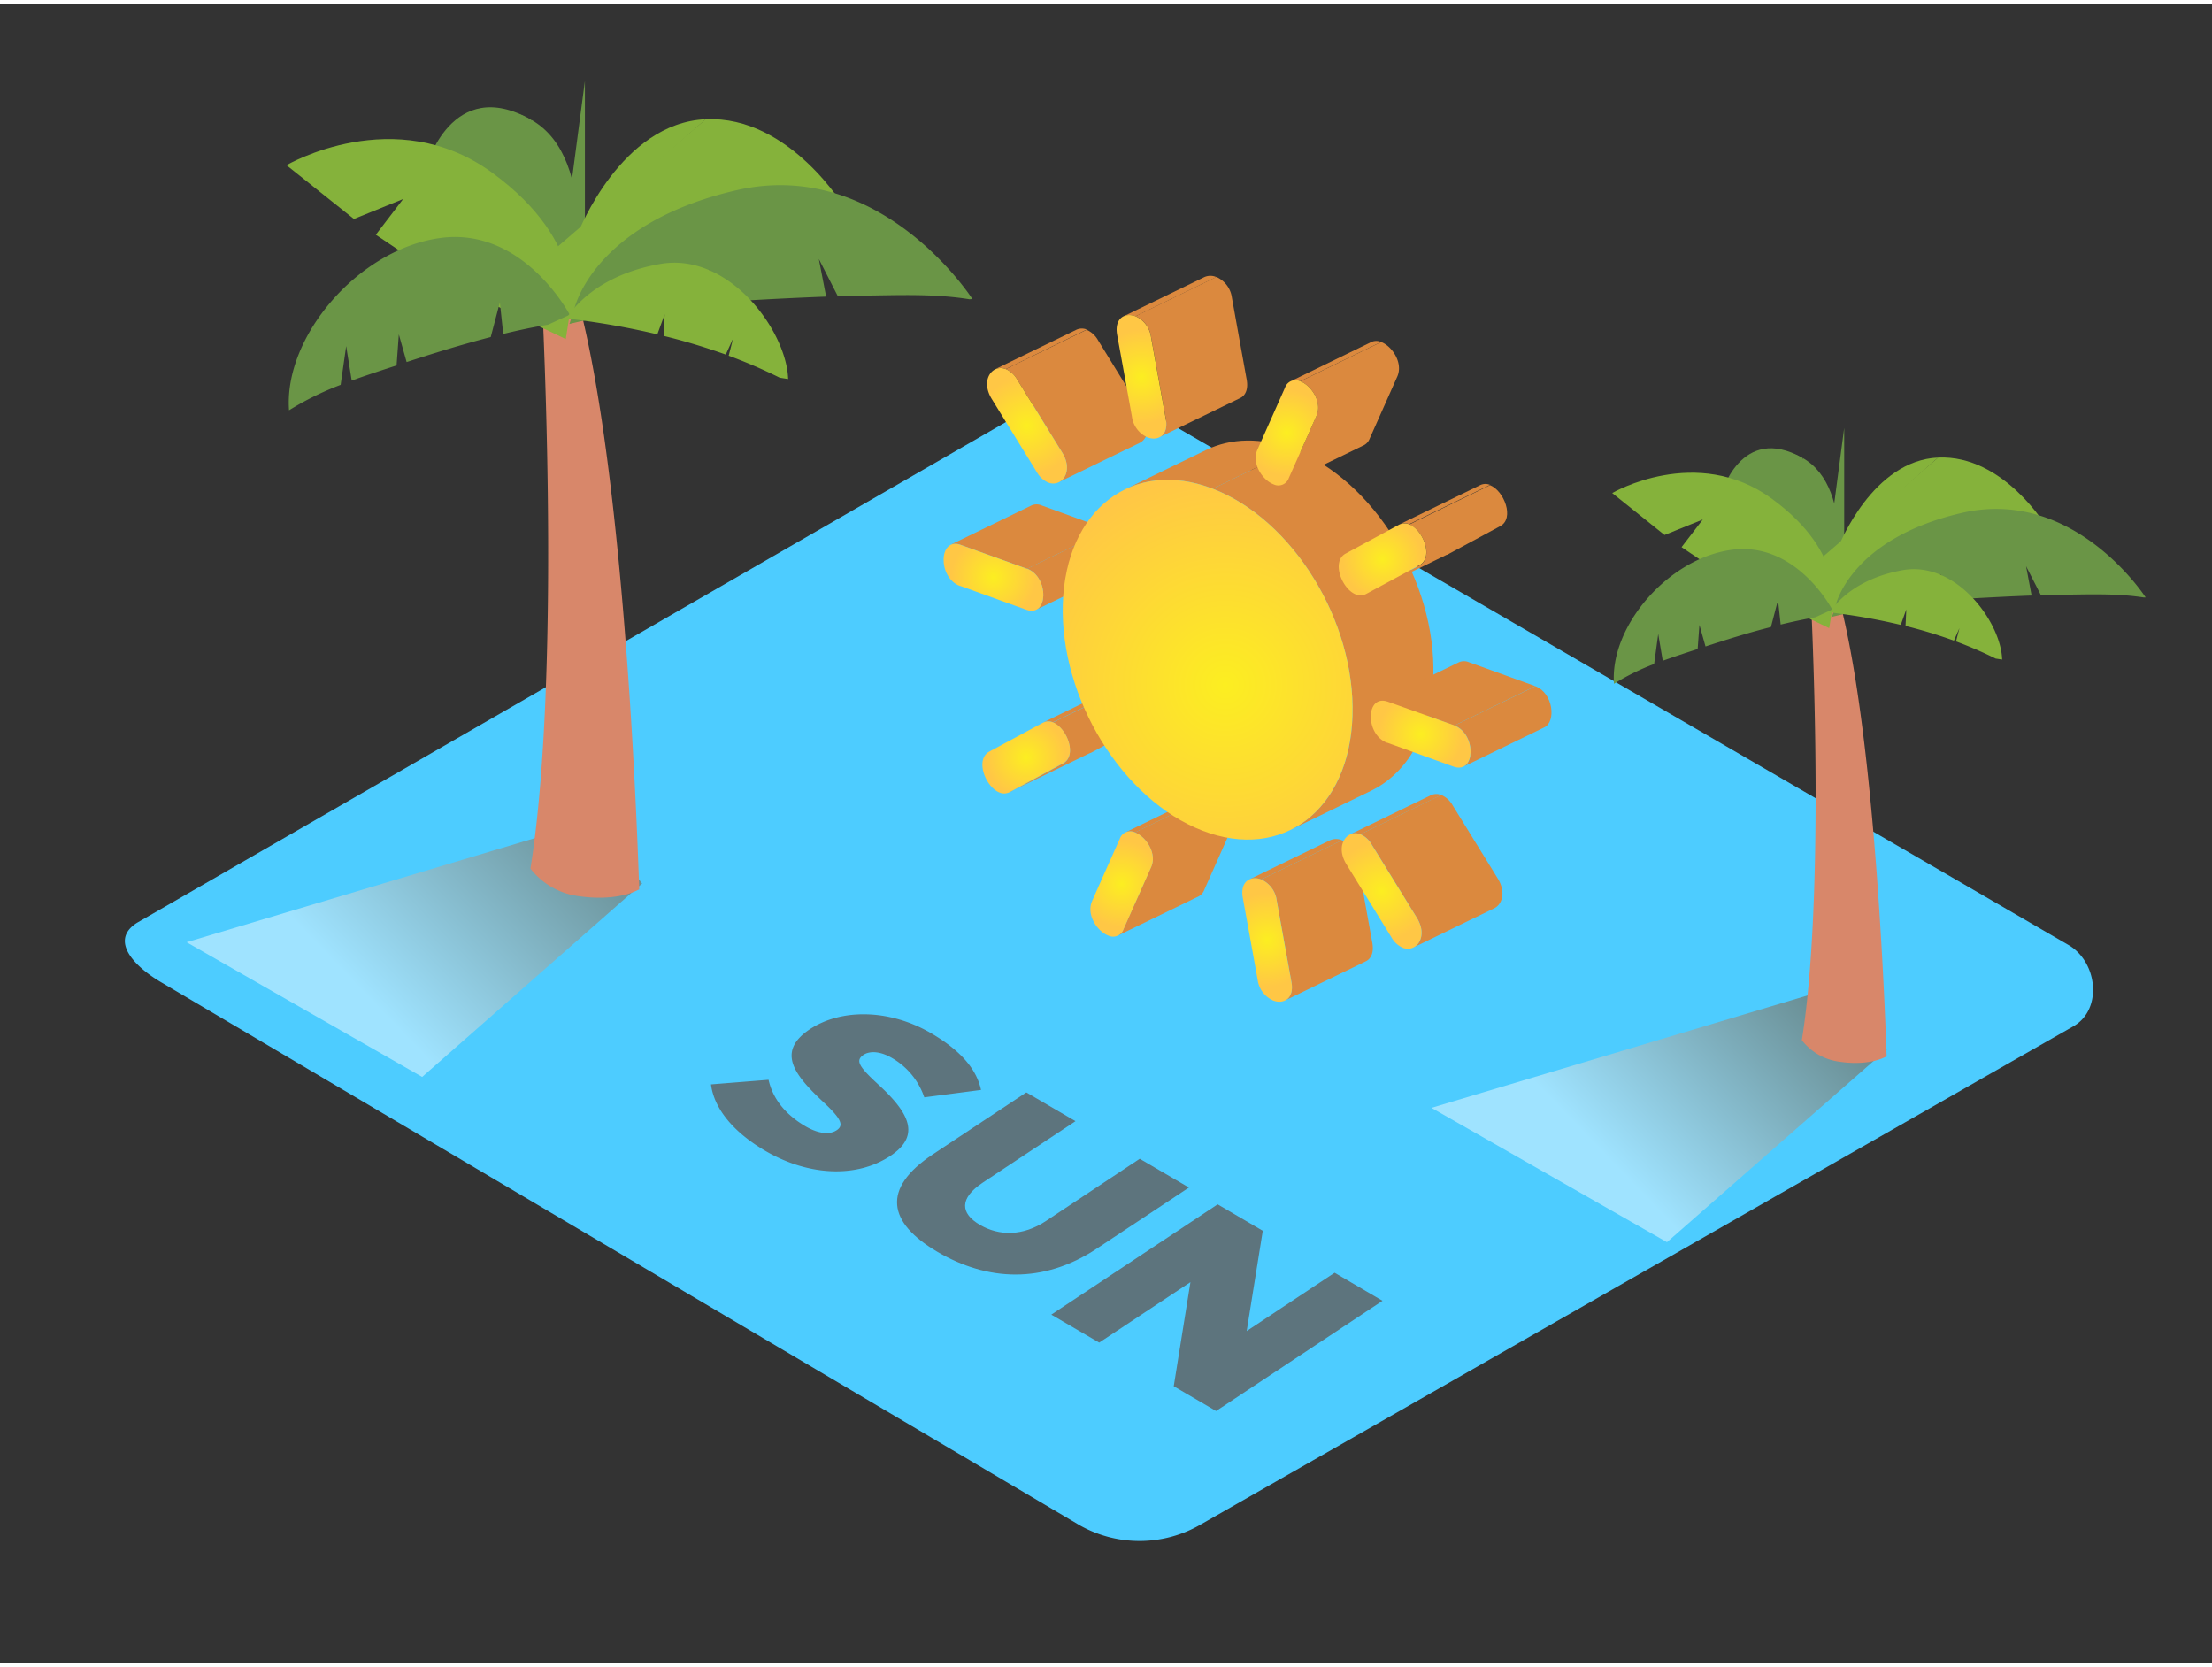 <svg xmlns="http://www.w3.org/2000/svg" xmlns:xlink="http://www.w3.org/1999/xlink" viewBox="0 0 400 300" width="406" height="306" class="illustration styles_illustrationTablet__1DWOa"><rect x="0" y="0" width="400" height="300" fill="#333333" stroke="none"/><defs><radialGradient id="radial-gradient" cx="179.65" cy="103.64" r="7.68" gradientUnits="userSpaceOnUse"><stop offset="0" stop-color="#fcee21"></stop><stop offset="1" stop-color="#ffc745"></stop></radialGradient><radialGradient id="radial-gradient-2" cx="185.56" cy="136.22" r="7.25" xlink:href="#radial-gradient"></radialGradient><radialGradient id="radial-gradient-3" cx="202.83" cy="159.11" r="7.82" xlink:href="#radial-gradient"></radialGradient><radialGradient id="radial-gradient-4" cx="229.14" cy="169.24" r="8.51" xlink:href="#radial-gradient"></radialGradient><radialGradient id="radial-gradient-5" cx="185.71" cy="76.25" r="8.97" xlink:href="#radial-gradient"></radialGradient><radialGradient id="radial-gradient-6" cx="249.85" cy="160.38" r="8.97" xlink:href="#radial-gradient"></radialGradient><radialGradient id="radial-gradient-7" cx="206.42" cy="67.4" r="8.51" xlink:href="#radial-gradient"></radialGradient><radialGradient id="radial-gradient-8" cx="221.55" cy="123.09" r="38.22" xlink:href="#radial-gradient"></radialGradient><radialGradient id="radial-gradient-9" cx="232.73" cy="77.52" r="7.82" xlink:href="#radial-gradient"></radialGradient><radialGradient id="radial-gradient-10" cx="250" cy="100.41" r="7.25" xlink:href="#radial-gradient"></radialGradient><radialGradient id="radial-gradient-11" cx="256.93" cy="132" r="7.68" xlink:href="#radial-gradient"></radialGradient><linearGradient id="linear-gradient" x1="104.48" y1="135.88" x2="62.83" y2="176.03" gradientUnits="userSpaceOnUse"><stop offset="0" stop-color="#78b46a"></stop><stop offset="0.03" stop-color="#7f3500"></stop><stop offset="1" stop-color="#fff"></stop></linearGradient><linearGradient id="linear-gradient-2" x1="329.59" y1="165.83" x2="287.93" y2="205.98" gradientUnits="userSpaceOnUse"><stop offset="0.14" stop-color="#833b08"></stop><stop offset="1" stop-color="#fff"></stop></linearGradient></defs><title>ZZZ</title><g style="isolation: isolate;"><g id="Layer_2" data-name="Layer 2"><path d="M195.27,275.09l-165.77-98c-5.28-3-9.8-7.83-4.66-11L191.21,70.22c2.5-1.55,6.29-2.56,8.82-1.09l174,101c5.28,3.06,6.22,11.63.94,14.69L217.13,274.93A22,22,0,0,1,195.27,275.09Z" fill="#4dccff"></path><path d="M171.92,97.75l14.62-7.1a2.27,2.27,0,0,1,1.8,0L200.29,95l.08,0-14.62,7.1-.08,0-11.95-4.31A2.27,2.27,0,0,0,171.92,97.75Z" fill="#db893e"></path><path d="M202,102.42l-14.62,7.1c2.13-1,1.62-6.18-1.63-7.43L200.37,95C203.62,96.25,204.12,101.39,202,102.42Z" fill="#db893e"></path><path d="M188.59,129.93l14.62-7.1a2.2,2.2,0,0,1,1.81-.06l-14.62,7.1A2.2,2.2,0,0,0,188.59,129.93Z" fill="#db893e"></path><path d="M197.15,135.41l-14.62,7.1.09,0,9.61-5.19c2.62-1.41.71-6.42-1.84-7.4l14.62-7.1c2.54,1,4.46,6,1.84,7.4l-9.61,5.19Z" fill="#db893e"></path><path d="M203.5,149.78l14.62-7.1a2.17,2.17,0,0,1,1.75,0l-14.62,7.1A2.17,2.17,0,0,0,203.5,149.78Z" fill="#db893e"></path><path d="M216.77,161.34l-14.62,7.1a2.23,2.23,0,0,0,1-1.17l5-11.24c1.09-2.47-.92-5.46-2.93-6.24l14.62-7.1c2,.77,4,3.77,2.93,6.24l-5,11.24A2.23,2.23,0,0,1,216.77,161.34Z" fill="#db893e"></path><path d="M180,66l14.62-7.1a2.35,2.35,0,0,1,1.9-.05L181.88,66A2.35,2.35,0,0,0,180,66Z" fill="#db893e"></path><path d="M225.9,158.3l14.62-7.1a2.71,2.71,0,0,1,2.15,0l-14.62,7.1A2.71,2.71,0,0,0,225.9,158.3Z" fill="#db893e"></path><path d="M247,173.08l-14.62,7.1c.91-.44,1.48-1.54,1.16-3.33q-1.33-7.4-2.67-14.8a4.78,4.78,0,0,0-2.81-3.75l14.62-7.1a4.78,4.78,0,0,1,2.81,3.75q1.33,7.41,2.67,14.8C248.48,171.54,247.91,172.63,247,173.08Z" fill="#db893e"></path><path d="M206.07,79.36l-14.62,7.1c1.43-.69,2.16-2.88.63-5.36l-8.15-13.22A4.38,4.38,0,0,0,181.88,66l14.62-7.1a4.38,4.38,0,0,1,2.06,1.89L206.7,74C208.23,76.48,207.49,78.67,206.07,79.36Z" fill="#db893e"></path><path d="M244.11,150.17l14.62-7.1a2.35,2.35,0,0,1,1.9-.05L246,150.12A2.35,2.35,0,0,0,244.11,150.17Z" fill="#db893e"></path><path d="M270.21,163.5l-14.62,7.1c1.43-.69,2.16-2.89.63-5.37L248.07,152a4.38,4.38,0,0,0-2.06-1.89l14.62-7.1a4.38,4.38,0,0,1,2.06,1.89l8.15,13.21C272.37,160.61,271.63,162.8,270.21,163.5Z" fill="#db893e"></path><path d="M203.45,87.75l14.62-7.1c4.49-2.18,10-2.38,15.87-.11l-14.62,7.1C213.43,85.37,207.93,85.57,203.45,87.75Z" fill="#db893e"></path><path d="M203.18,56.46l14.62-7.1a2.71,2.71,0,0,1,2.15,0l-14.62,7.1A2.71,2.71,0,0,0,203.18,56.46Z" fill="#db893e"></path><path d="M224.28,71.23l-14.62,7.1c.91-.44,1.48-1.54,1.16-3.33q-1.33-7.4-2.67-14.8a4.78,4.78,0,0,0-2.81-3.76l14.62-7.1a4.78,4.78,0,0,1,2.81,3.76q1.33,7.4,2.67,14.8C225.76,69.69,225.19,70.79,224.28,71.23Z" fill="#db893e"></path><path d="M247.94,142.25l-14.62,7.1c6.55-3.18,10.95-10.58,11.25-20.71.51-17.07-10.8-35.43-25.26-41l14.62-7.1c14.47,5.57,25.78,23.92,25.26,41C258.89,131.66,254.49,139.06,247.94,142.25Z" fill="#db893e"></path><path d="M233.4,68.2,248,61.1a2.17,2.17,0,0,1,1.75,0l-14.62,7.1A2.17,2.17,0,0,0,233.4,68.2Z" fill="#db893e"></path><path d="M246.68,79.75l-14.62,7.1a2.24,2.24,0,0,0,1-1.17l5-11.24c1.09-2.46-.91-5.46-2.92-6.23l14.62-7.1c2,.77,4,3.77,2.92,6.23l-5,11.24A2.24,2.24,0,0,1,246.68,79.75Z" fill="#db893e"></path><path d="M253,94.12,267.64,87a2.2,2.2,0,0,1,1.81-.06l-14.62,7.1A2.2,2.2,0,0,0,253,94.12Z" fill="#db893e"></path><path d="M261.59,99.59,247,106.69l.09,0,9.6-5.18c2.62-1.41.71-6.42-1.84-7.4L269.45,87c2.54,1,4.46,6,1.84,7.4l-9.6,5.18Z" fill="#db893e"></path><path d="M249.21,126.11l14.62-7.1a2.27,2.27,0,0,1,1.8,0l11.95,4.31.08,0L263,130.46l-.08,0L251,126.12A2.27,2.27,0,0,0,249.21,126.11Z" fill="#db893e"></path><path d="M279.28,130.78l-14.62,7.1c2.13-1,1.62-6.18-1.63-7.43l14.62-7.1C280.9,124.6,281.41,129.75,279.28,130.78Z" fill="#db893e"></path><path d="M185.75,102.1c4,1.53,3.84,8.86-.17,7.42l-11.95-4.31-.08,0c-4-1.53-3.84-8.86.17-7.42l11.95,4.31Z" fill="url(#radial-gradient)"></path><path d="M190.4,129.88c2.54,1,4.46,6,1.84,7.4l-9.61,5.19a2.2,2.2,0,0,1-1.89.1c-2.54-1-4.46-6-1.84-7.4L188.5,130A2.2,2.2,0,0,1,190.4,129.88Z" fill="url(#radial-gradient-2)"></path><path d="M205.25,149.79c2,.77,4,3.77,2.93,6.24l-5,11.24a2,2,0,0,1-2.78,1.16c-2-.77-4-3.77-2.92-6.23q2.49-5.62,5-11.24A2,2,0,0,1,205.25,149.79Z" fill="url(#radial-gradient-3)"></path><path d="M228.05,158.29a4.78,4.78,0,0,1,2.81,3.75q1.33,7.41,2.67,14.8c.55,3-1.43,4.06-3.3,3.34a4.78,4.78,0,0,1-2.81-3.76q-1.33-7.4-2.68-14.8C224.2,158.62,226.18,157.57,228.05,158.29Z" fill="url(#radial-gradient-4)"></path><path d="M181.88,66a4.38,4.38,0,0,1,2.06,1.89l8.15,13.22c2.13,3.45-.13,6.34-2.54,5.41a4.38,4.38,0,0,1-2.06-1.89l-8.14-13.21C177.21,67.95,179.47,65.06,181.88,66Z" fill="url(#radial-gradient-5)"></path><path d="M246,150.12a4.38,4.38,0,0,1,2.06,1.89l8.15,13.21c2.13,3.46-.13,6.35-2.53,5.43a4.38,4.38,0,0,1-2.06-1.89l-8.15-13.22C241.35,152.08,243.61,149.19,246,150.12Z" fill="url(#radial-gradient-6)"></path><path d="M205.33,56.45a4.78,4.78,0,0,1,2.81,3.76q1.33,7.4,2.67,14.8c.55,3-1.44,4.06-3.31,3.34a4.78,4.78,0,0,1-2.81-3.75q-1.33-7.41-2.68-14.81C201.48,56.78,203.46,55.73,205.33,56.45Z" fill="url(#radial-gradient-7)"></path><path d="M219.31,87.64c14.47,5.57,25.78,23.92,25.26,41s-12.66,26.4-27.12,20.83-25.78-23.92-25.26-41S204.85,82.07,219.31,87.64Z" fill="url(#radial-gradient-8)"></path><path d="M235.15,68.21c2,.77,4,3.77,2.92,6.23l-5,11.24a2,2,0,0,1-2.78,1.16c-2-.77-4-3.77-2.92-6.24q2.5-5.61,5-11.24A2,2,0,0,1,235.15,68.21Z" fill="url(#radial-gradient-9)"></path><path d="M254.83,94.07c2.54,1,4.46,6,1.84,7.4l-9.6,5.18a2.2,2.2,0,0,1-1.9.1c-2.54-1-4.45-6-1.83-7.39l9.6-5.19A2.2,2.2,0,0,1,254.83,94.07Z" fill="url(#radial-gradient-10)"></path><path d="M263,130.46c4,1.53,3.84,8.86-.17,7.42l-11.95-4.31-.08,0c-4-1.53-3.84-8.86.17-7.42L263,130.43Z" fill="url(#radial-gradient-11)"></path><g opacity="0.82"><path d="M168.4,186.11c5.36,3.14,8.19,6.5,9,10.24l-10.26,1.34a13,13,0,0,0-5.87-7.13c-2.13-1.25-4-1.28-5.1-.57-1.46,1-1,2,2.45,5.19,5.75,5.24,8,9.36,2.4,13.09-6.24,4.13-15,3.57-22.65-.92-5.59-3.27-9.23-7.5-9.8-12l10.41-.83c.75,3.39,3,6.24,6.63,8.38,2.34,1.37,4.38,1.6,5.67.75s1-1.95-2.35-5.07c-5.25-4.9-8.64-9.13-2.45-13.23C152.14,181.64,160.82,181.68,168.4,186.11Z" fill="#606060"></path><polygon points="250 234.48 219.91 254.41 212.25 249.93 215.27 231.11 198.77 242.04 190.11 236.98 220.19 217.04 228.35 221.82 225.44 239.95 241.34 229.41 250 234.48" fill="#606060"></polygon><path d="M215,214l-16.68,11.05c-9.71,6.43-19.79,5.85-28.76.6s-10.27-11.43-.86-17.66l16.89-11.19,8.89,5.2-16.72,11.08c-4.34,2.87-4.1,5.59-.59,7.65s7.79,2.09,12-.7L206.1,208.8Z" fill="#606060"></path></g><path d="M33.74,169.64l73.61-22,8.76,11.39L76.34,194Z" opacity="0.46" fill="url(#linear-gradient)" style="mix-blend-mode: multiply;"></path><polyline points="101.44 46.76 105.77 13.91 105.77 43.59" fill="#6a9546"></polyline><path d="M96.08,20.93c12.46,7.08,8,31.48,6.61,38-.23,1-.38,1.61-.38,1.61" fill="#6a9546"></path><path d="M81.6,26.44l18.64,16-.46-12.15s1.38-10-8.86-11S81.6,26.44,81.6,26.44Z" fill="#6a9546"></path><path d="M104.79,161.33a13.22,13.22,0,0,1-8.87-5c5.91-37.07,1.84-107.94,1.84-107.94l5-.66c9.67,27.81,12.38,98.34,12.83,112.35C112.52,161.71,108.21,161.83,104.79,161.33Z" fill="#d8876a"></path><path d="M127.6,20.82c15.32-.68,25.32,16.29,25.32,16.29L103,56.15l-2.07-12.37" fill="#85b23b"></path><path d="M104.63,41.17s7.66-19.68,23-20.35" fill="#85b23b"></path><path d="M156.89,52.71q-2.69,0-5.38.12l-3.44-6.74,1.32,6.81c-4.89.18-9.77.43-14.65.71l-4.4.27a19.53,19.53,0,0,0-2-5.84c-.21-.29-.05,3,.13,6a143.68,143.68,0,0,0-25.5,3.8l.85-2.59S107,39.7,133.18,33.66s42.66,19.67,42.66,19.67l-.52.05C169.26,52.39,163.05,52.62,156.89,52.71Z" fill="#6a9546"></path><path d="M96.08,20.93c-14.42-8.2-19,8.49-19,8.49" fill="#6a9546"></path><path d="M103,56.15s3.58-12.82-14-25.66-37.19-1.36-37.19-1.36L64,38.86l8.9-3.61-4.94,6.46,10.34,6.94S85,44.2,87.15,43c.5-.28-4.57,8.13-4.57,8.13l19.73,9.45Z" fill="#85b23b"></path><path d="M91,59.65l-.61-5.72-1.65,6.28c-5.11,1.32-10.15,2.87-15.21,4.52l-1.41-5-.41,5.61c-2.73.89-5.45,1.77-8.11,2.74l-1-6.23-1,7a53.42,53.42,0,0,0-9.33,4.6c-1-13.32,12.58-29.19,27.41-31.16,15-2,23.35,13.89,23.35,13.89l-3.93,1.8C96.35,58.42,93.66,59,91,59.65Z" fill="#6a9546"></path><path d="M131.77,63.58l.8-3.11-1.33,2.91A111.79,111.79,0,0,0,120,60l.19-3.89-1.32,3.61a141.77,141.77,0,0,0-16.43-2.87C103.48,55.14,108,49,119.35,47c12.44-2.24,22.92,12.12,23.17,20.8L141,67.56A95.34,95.34,0,0,0,131.77,63.58Z" fill="#85b23b"></path><path d="M258.85,199.59l73.61-22L341.22,189l-39.78,34.88Z" opacity="0.46" fill="url(#linear-gradient-2)" style="mix-blend-mode: multiply;"></path><polyline points="330.12 102.17 333.49 76.64 333.49 99.71" fill="#6a9546"></polyline><path d="M326,82.09c9.69,5.51,6.26,24.48,5.14,29.55-.18.8-.29,1.25-.29,1.25" fill="#6a9546"></path><path d="M314.7,86.38l14.49,12.47-.35-9.45s1.07-7.76-6.89-8.58S314.7,86.38,314.7,86.38Z" fill="#6a9546"></path><path d="M332.73,191.26a10.28,10.28,0,0,1-6.9-3.9c4.59-28.83,1.43-83.93,1.43-83.93l3.9-.51c7.52,21.63,9.63,76.47,10,87.36C338.74,191.56,335.39,191.66,332.73,191.26Z" fill="#d8876a"></path><path d="M350.47,82c11.91-.53,19.69,12.66,19.69,12.66l-38.82,14.81-1.61-9.61" fill="#85b23b"></path><path d="M332.6,97.83s6-15.3,17.87-15.83" fill="#85b23b"></path><path d="M373.24,106.8q-2.09,0-4.18.09l-2.68-5.24,1,5.3c-3.8.14-7.6.34-11.39.55l-3.42.21a15.19,15.19,0,0,0-1.58-4.54c-.16-.22,0,2.3.1,4.64a111.72,111.72,0,0,0-19.83,3l.66-2S334.45,96.69,354.81,92,388,107.29,388,107.29l-.4,0C382.86,106.56,378,106.74,373.24,106.8Z" fill="#6a9546"></path><path d="M326,82.09c-11.22-6.38-14.78,6.6-14.78,6.6" fill="#6a9546"></path><path d="M331.34,109.48s2.78-10-10.88-20-28.92-1.06-28.92-1.06L301,96l6.92-2.8-3.84,5,8,5.39s5.19-3.46,6.9-4.42c.39-.22-3.55,6.32-3.55,6.32l15.34,7.35Z" fill="#85b23b"></path><path d="M322,112.2l-.48-4.44-1.28,4.89c-4,1-7.89,2.23-11.83,3.51l-1.1-3.9-.32,4.36c-2.12.69-4.24,1.38-6.31,2.13l-.82-4.85-.74,5.43a41.54,41.54,0,0,0-7.26,3.58c-.78-10.36,9.78-22.7,21.31-24.23,11.7-1.56,18.15,10.8,18.15,10.8l-3.05,1.4C326.17,111.25,324.08,111.7,322,112.2Z" fill="#6a9546"></path><path d="M353.71,115.25l.62-2.41-1,2.27a86.93,86.93,0,0,0-8.75-2.66l.14-3-1,2.81A110.24,110.24,0,0,0,330.89,110c.82-1.31,4.34-6.05,13.16-7.64,9.67-1.74,17.82,9.42,18,16.17l-1.17-.18A74.13,74.13,0,0,0,353.71,115.25Z" fill="#85b23b"></path></g></g></svg>